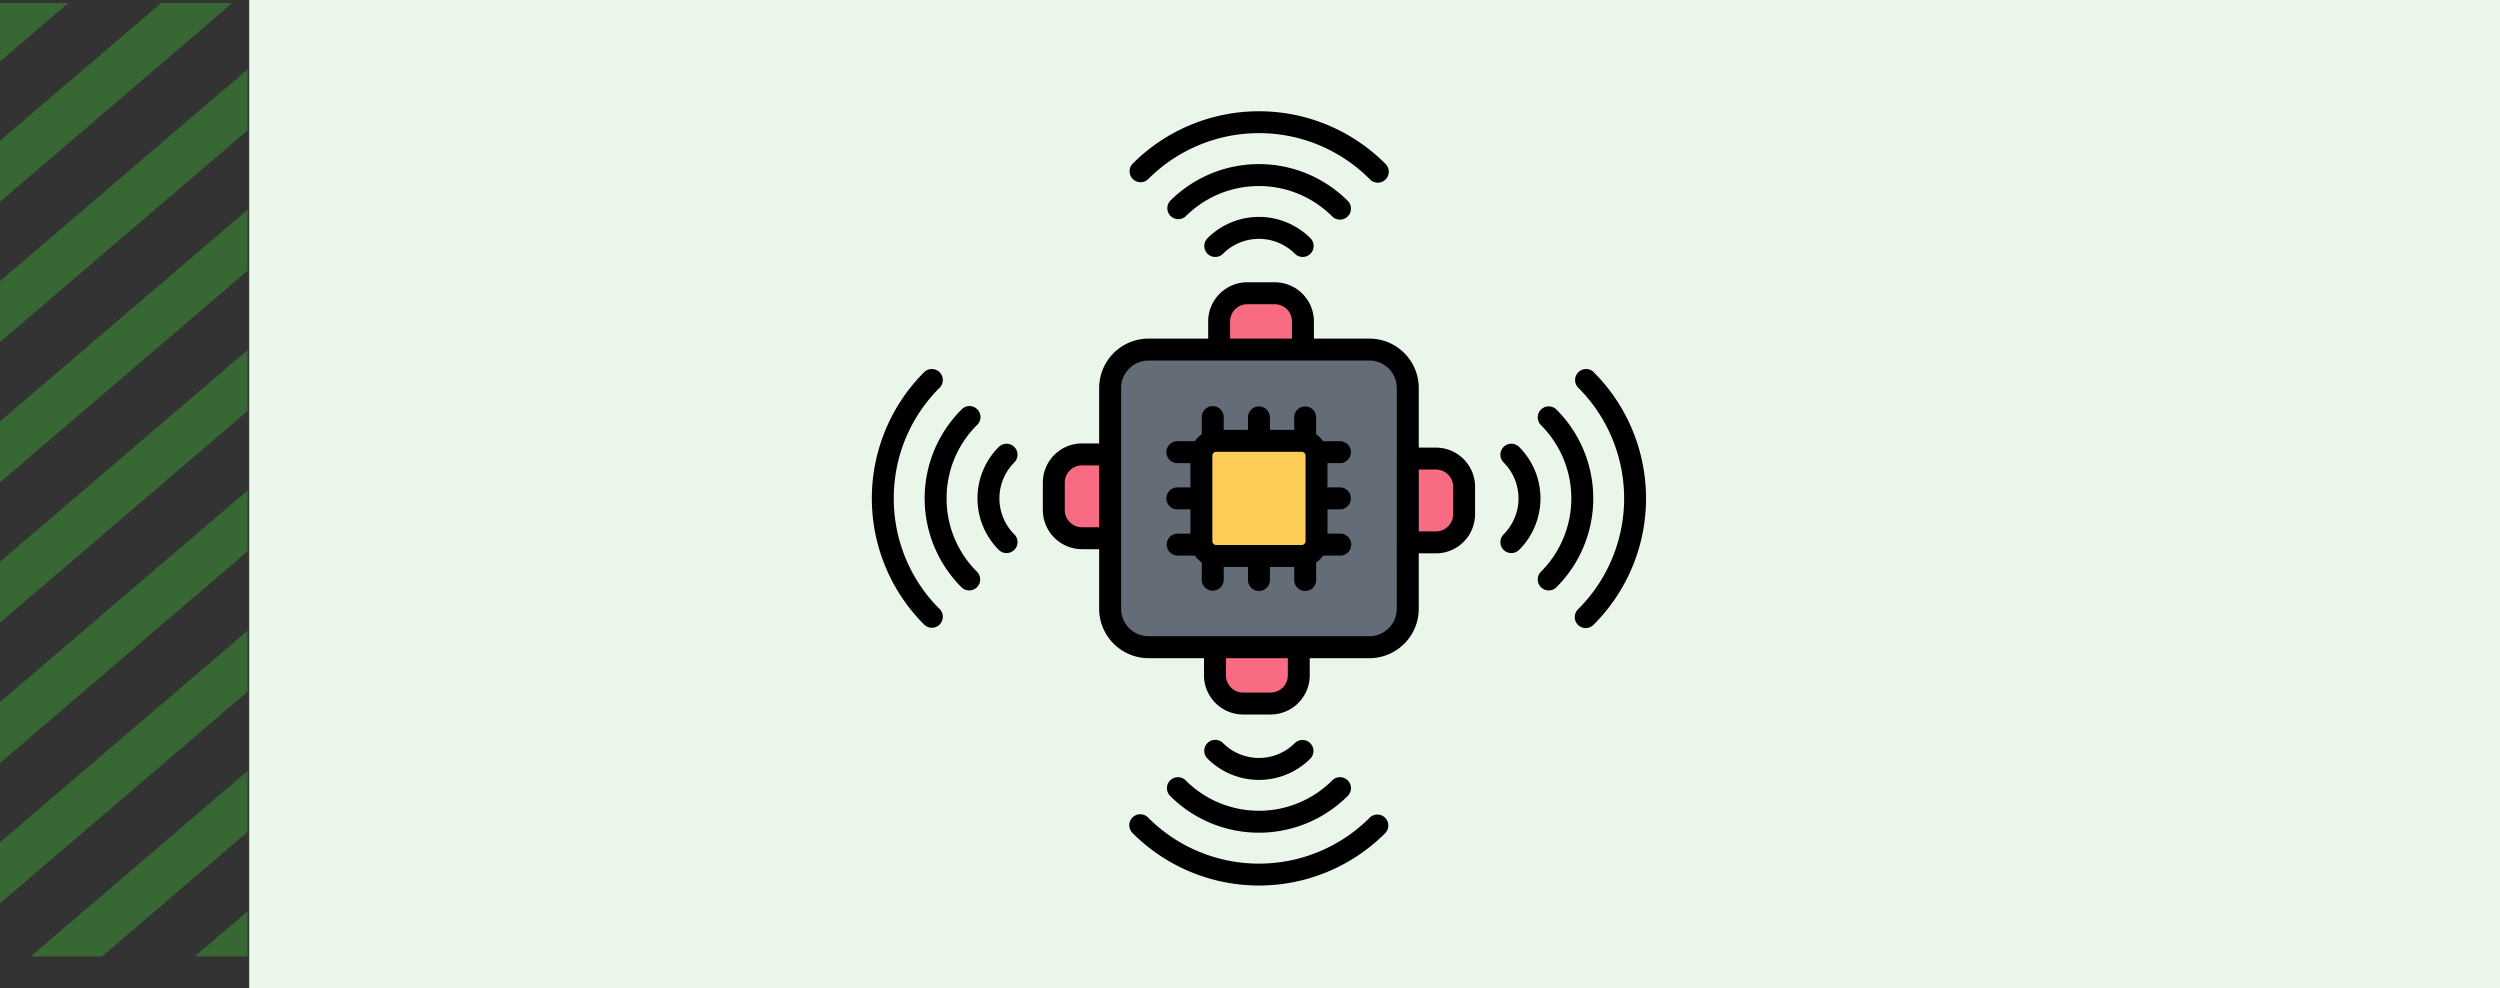 <svg xmlns="http://www.w3.org/2000/svg" xmlns:xlink="http://www.w3.org/1999/xlink" width="290.934" height="115" viewBox="0 0 290.934 115">
  <rect x="0" y="0" width="290.934" height="115" fill="#333333" stroke="none"/>
  <defs>
    <clipPath id="clip-path">
      <rect id="Rectángulo_401573" data-name="Rectángulo 401573" width="28.836" height="111" fill="#3ba935"/>
    </clipPath>
    <clipPath id="clip-path-2">
      <rect id="Rectángulo_401572" data-name="Rectángulo 401572" width="72.283" height="262.133" fill="#3ba935"/>
    </clipPath>
  </defs>
  <g id="_19" data-name="19" transform="translate(-180.051 -2288.95)">
    <g id="Grupo_1101824" data-name="Grupo 1101824" transform="translate(180.051 2288.95)">
      <g id="Grupo_1099687" data-name="Grupo 1099687" transform="translate(0 0.333)" clip-path="url(#clip-path)">
        <g id="Grupo_1099686" data-name="Grupo 1099686" transform="translate(-6.669 -55.037)" opacity="0.45" style="mix-blend-mode: multiply;isolation: isolate">
          <g id="Grupo_1099685" data-name="Grupo 1099685">
            <g id="Grupo_1099684" data-name="Grupo 1099684" clip-path="url(#clip-path-2)">
              <path id="Trazado_873516" data-name="Trazado 873516" d="M1.075,23.185,91.151,0,90.077,5.841,0,29.026Z" transform="matrix(0.898, -0.44, 0.44, 0.898, -11.17, 203.412)" fill="#3ba935"/>
              <path id="Trazado_873517" data-name="Trazado 873517" d="M1.075,23.185,91.151,0,90.077,5.841,0,29.026Z" transform="matrix(0.898, -0.44, 0.44, 0.898, -11.17, 187.082)" fill="#3ba935"/>
              <path id="Trazado_873518" data-name="Trazado 873518" d="M1.075,23.185,91.151,0,90.077,5.841,0,29.026Z" transform="matrix(0.898, -0.44, 0.44, 0.898, -11.17, 170.753)" fill="#3ba935"/>
              <path id="Trazado_873519" data-name="Trazado 873519" d="M1.075,23.185,91.151,0,90.077,5.841,0,29.026Z" transform="matrix(0.898, -0.44, 0.44, 0.898, -11.17, 154.424)" fill="#3ba935"/>
              <path id="Trazado_873520" data-name="Trazado 873520" d="M1.075,23.185,91.151,0,90.077,5.841,0,29.026Z" transform="matrix(0.898, -0.44, 0.44, 0.898, -11.17, 138.095)" fill="#3ba935"/>
              <path id="Trazado_873521" data-name="Trazado 873521" d="M1.075,23.185,91.151,0,90.077,5.841,0,29.026Z" transform="matrix(0.898, -0.44, 0.44, 0.898, -11.17, 121.766)" fill="#3ba935"/>
              <path id="Trazado_873522" data-name="Trazado 873522" d="M1.075,23.185,91.151,0,90.077,5.841,0,29.026Z" transform="matrix(0.898, -0.44, 0.44, 0.898, -11.17, 105.437)" fill="#3ba935"/>
              <path id="Trazado_873523" data-name="Trazado 873523" d="M1.075,23.185,91.151,0,90.077,5.841,0,29.026Z" transform="matrix(0.898, -0.44, 0.44, 0.898, -11.17, 89.108)" fill="#3ba935"/>
              <path id="Trazado_873524" data-name="Trazado 873524" d="M1.075,23.185,91.151,0,90.077,5.841,0,29.026Z" transform="matrix(0.898, -0.44, 0.44, 0.898, -11.17, 72.779)" fill="#3ba935"/>
              <path id="Trazado_873525" data-name="Trazado 873525" d="M1.075,23.185,91.151,0,90.077,5.841,0,29.026Z" transform="matrix(0.898, -0.44, 0.44, 0.898, -11.17, 56.449)" fill="#3ba935"/>
              <path id="Trazado_873526" data-name="Trazado 873526" d="M1.075,23.185,91.151,0,90.077,5.841,0,29.026Z" transform="translate(-11.17 40.12) rotate(-26.114)" fill="#3ba935"/>
            </g>
          </g>
        </g>
      </g>
      <rect id="Rectángulo_401574" data-name="Rectángulo 401574" width="261.934" height="115" transform="translate(29)" fill="#ebf6ea"/>
    </g>
    <g id="sensor-de-movimiento" transform="translate(272.51 2292.899)">
      <g id="Grupo_1107653" data-name="Grupo 1107653" transform="translate(30.176 30.176)">
        <g id="Grupo_1107652" data-name="Grupo 1107652">
          <path id="Trazado_915544" data-name="Trazado 915544" d="M144.341,133.482v-5.1a3.287,3.287,0,0,1,3.277-3.277h3.2a3.287,3.287,0,0,1,3.277,3.277v5.1Zm-10.86,20.132h-5.1a3.287,3.287,0,0,1-3.277-3.277v-3.2a3.287,3.287,0,0,1,3.277-3.277h5.1Zm20.132,10.859v5.1a3.287,3.287,0,0,1-3.277,3.277h-3.2a3.287,3.287,0,0,1-3.277-3.277v-5.1Zm10.86-20.132h5.1a3.287,3.287,0,0,1,3.277,3.277v3.2a3.287,3.287,0,0,1-3.277,3.277h-5.1Z" transform="translate(-125.103 -125.103)" fill="#f76c82" fill-rule="evenodd"/>
          <path id="Trazado_915545" data-name="Trazado 915545" d="M165.507,161.041h25.707a4.475,4.475,0,0,1,4.466,4.466v25.707a4.475,4.475,0,0,1-4.466,4.466H165.507a4.475,4.475,0,0,1-4.466-4.466V165.507A4.475,4.475,0,0,1,165.507,161.041Z" transform="translate(-154.486 -154.486)" fill="#636c77" fill-rule="evenodd"/>
          <path id="Trazado_915546" data-name="Trazado 915546" d="M222.263,219.774H230.5a2.492,2.492,0,0,1,2.489,2.489V230.5a2.492,2.492,0,0,1-2.489,2.489h-8.237a2.492,2.492,0,0,1-2.489-2.489v-8.237a2.492,2.492,0,0,1,2.489-2.489Z" transform="translate(-202.507 -202.507)" fill="#fdcd56" fill-rule="evenodd"/>
        </g>
      </g>
      <path id="Trazado_915547" data-name="Trazado 915547" d="M76.649,52.693a2,2,0,0,0-2-2h-2v7.2h2a2,2,0,0,0,2-2ZM70.094,41.2a3.194,3.194,0,0,0-3.19-3.19H41.2a3.193,3.193,0,0,0-3.189,3.19V66.9a3.194,3.194,0,0,0,3.189,3.19H66.9a3.2,3.2,0,0,0,3.19-3.19ZM57.41,72.648h-7.2v2a2,2,0,0,0,2,2h3.2a2,2,0,0,0,2-2ZM50.691,35.455h7.2v-2a2,2,0,0,0-2-2h-3.2a2,2,0,0,0-2,2ZM35.454,57.41v-7.2h-2a2,2,0,0,0-2,2v3.2a2,2,0,0,0,2,2h2ZM79.2,52.693v3.2a4.559,4.559,0,0,1-4.554,4.555h-2V66.9A5.751,5.751,0,0,1,66.9,72.648h-6.94v2A4.559,4.559,0,0,1,55.41,79.2h-3.2a4.56,4.56,0,0,1-4.555-4.555v-2H41.2A5.751,5.751,0,0,1,35.454,66.9v-6.94h-2A4.56,4.56,0,0,1,28.9,55.41v-3.2a4.559,4.559,0,0,1,4.554-4.555h2V41.2A5.751,5.751,0,0,1,41.2,35.455h6.941v-2A4.56,4.56,0,0,1,52.692,28.9h3.2a4.56,4.56,0,0,1,4.554,4.554v2H66.9A5.751,5.751,0,0,1,72.647,41.2v6.94h2A4.559,4.559,0,0,1,79.2,52.693ZM59.023,59.475H49.078a.458.458,0,0,1-.451-.452V49.079a.458.458,0,0,1,.451-.452h9.945a.458.458,0,0,1,.451.452v9.944A.458.458,0,0,1,59.023,59.475Zm3-9.527v2.825h1.484a1.277,1.277,0,0,1,0,2.553H62.028v2.825h1.484a1.277,1.277,0,0,1,0,2.554h-2a3.025,3.025,0,0,1-.806.806v2a1.277,1.277,0,1,1-2.553,0V62.029H55.327v1.483a1.277,1.277,0,1,1-2.553,0V62.029H49.95v1.483a1.277,1.277,0,1,1-2.554,0v-2a3.051,3.051,0,0,1-.806-.806h-2a1.277,1.277,0,0,1,0-2.554h1.484V55.327H44.589a1.277,1.277,0,1,1,0-2.553h1.484V49.949H44.589a1.277,1.277,0,1,1,0-2.553h2a3.079,3.079,0,0,1,.806-.806v-2a1.277,1.277,0,0,1,2.554,0v1.484h2.824V44.59a1.277,1.277,0,0,1,2.553,0v1.484h2.825V44.59a1.277,1.277,0,0,1,2.553,0v2a3.052,3.052,0,0,1,.806.806h2a1.277,1.277,0,0,1,0,2.553ZM17.7,54.051a11.989,11.989,0,0,1,3.533-8.531,1.276,1.276,0,1,0-1.806-1.8,14.614,14.614,0,0,0,0,20.668,1.277,1.277,0,0,0,1.806-1.806A11.98,11.98,0,0,1,17.7,54.051Zm7.88-5.99a1.279,1.279,0,0,1,0,1.806,5.915,5.915,0,0,0,0,8.368,1.277,1.277,0,0,1-1.806,1.806,8.47,8.47,0,0,1,0-11.979,1.277,1.277,0,0,1,1.806,0Zm-14.026,5.99a18.092,18.092,0,0,0,5.333,12.874,1.277,1.277,0,1,1-1.806,1.806,20.761,20.761,0,0,1,0-29.361,1.277,1.277,0,0,1,1.806,1.806,18.092,18.092,0,0,0-5.334,12.876ZM43.715,86.869a1.277,1.277,0,0,0,0,1.806,14.615,14.615,0,0,0,20.669,0,1.277,1.277,0,0,0-1.806-1.806,12.063,12.063,0,0,1-17.059,0,1.277,1.277,0,0,0-1.8,0Zm23.21,4.346a1.277,1.277,0,0,1,1.806,1.806,20.761,20.761,0,0,1-29.362,0,1.276,1.276,0,1,1,1.806-1.8,18.208,18.208,0,0,0,25.75,0ZM60.039,84.33a8.471,8.471,0,0,1-11.979,0,1.277,1.277,0,0,1,1.806-1.808,5.912,5.912,0,0,0,8.367,0,1.278,1.278,0,0,1,1.806,1.808ZM93.02,39.37a1.277,1.277,0,0,0-1.806,1.806,18.205,18.205,0,0,1,0,25.75,1.276,1.276,0,1,0,1.8,1.806,20.758,20.758,0,0,0,0-29.361Zm-8.692,8.693a1.277,1.277,0,0,0-1.806,1.806,5.911,5.911,0,0,1,0,8.366,1.277,1.277,0,0,0,1.806,1.806,8.466,8.466,0,0,0,0-11.978Zm4.346-4.346a14.616,14.616,0,0,1,0,20.67,1.277,1.277,0,0,1-1.806-1.806,12.061,12.061,0,0,0,0-17.059,1.277,1.277,0,0,1,1.806-1.806ZM63.484,21.608a1.277,1.277,0,0,0,.9-2.18,14.616,14.616,0,0,0-20.67,0,1.277,1.277,0,0,0,1.8,1.806,12.063,12.063,0,0,1,17.06,0A1.266,1.266,0,0,0,63.484,21.608ZM48.062,23.774a8.471,8.471,0,0,1,11.979,0,1.277,1.277,0,1,1-1.806,1.806,5.917,5.917,0,0,0-8.367,0,1.277,1.277,0,0,1-1.806-1.806ZM39.37,16.887a1.277,1.277,0,0,1,0-1.806,20.758,20.758,0,0,1,29.361,0,1.277,1.277,0,1,1-1.806,1.8,18.2,18.2,0,0,0-25.75,0A1.278,1.278,0,0,1,39.37,16.887Z" fill-rule="evenodd"/>
    </g>
  </g>
</svg>
